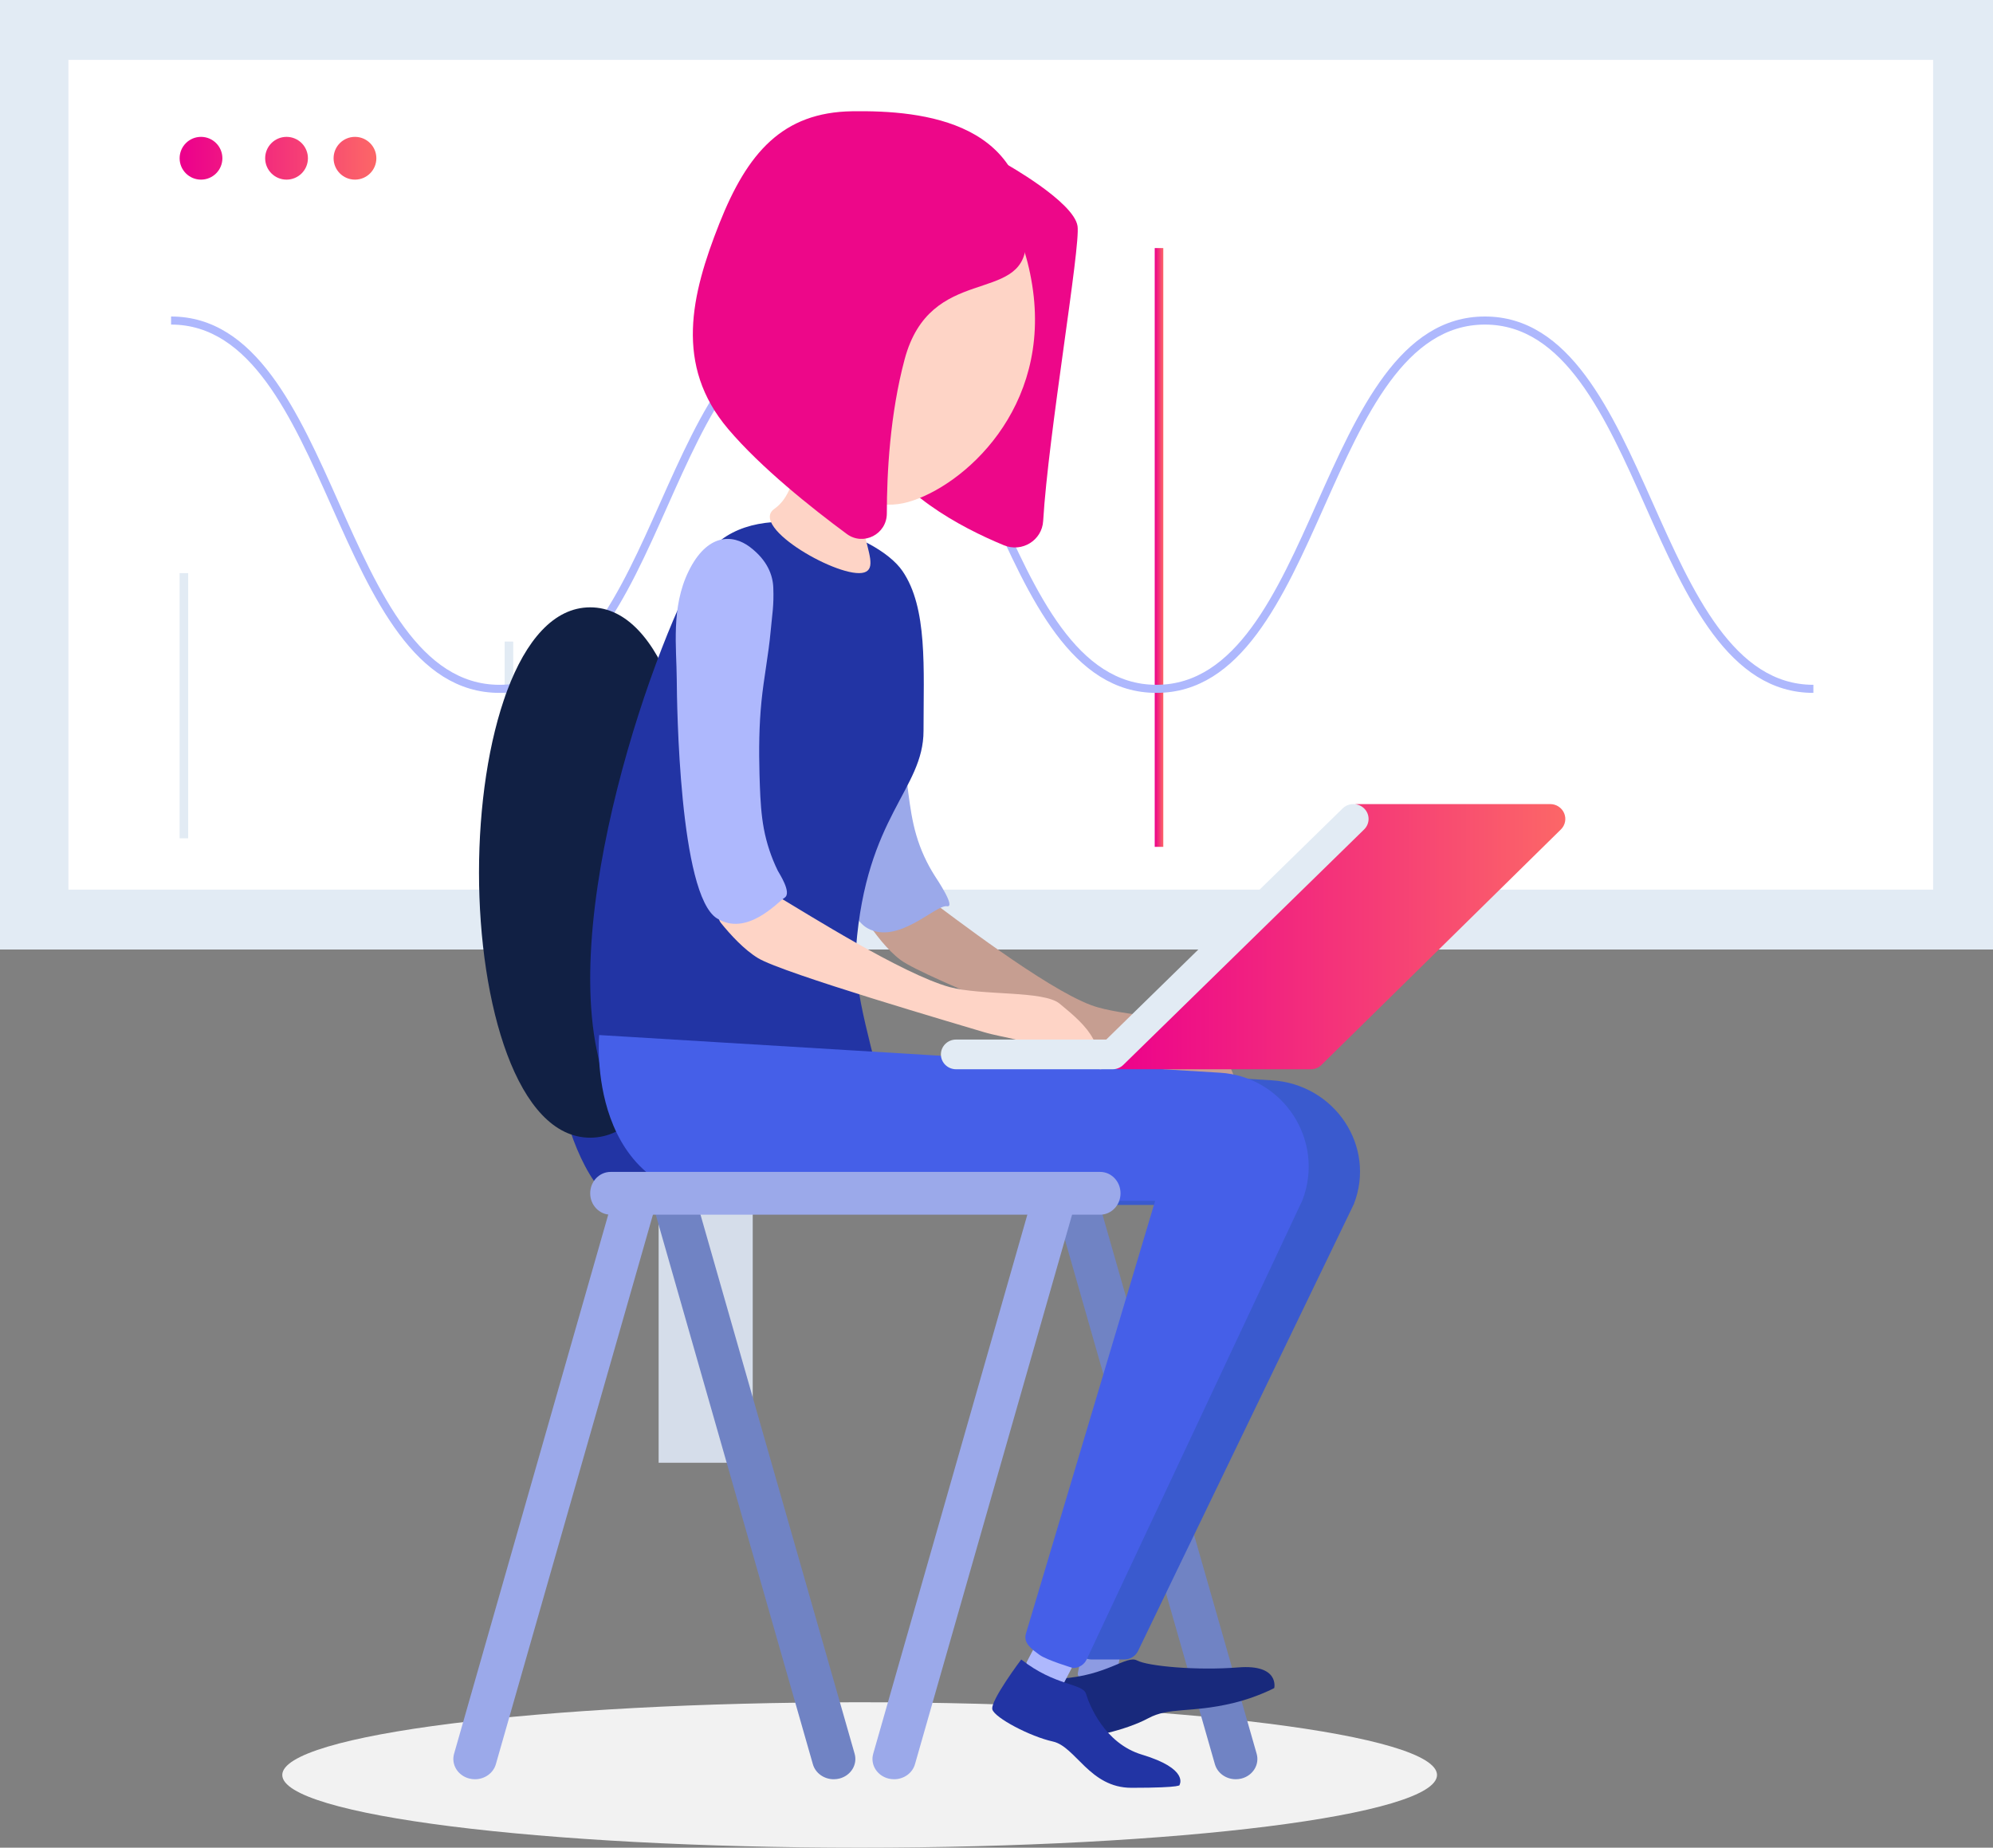<svg xmlns="http://www.w3.org/2000/svg" width="233" height="216" viewBox="0 0 233 216">
  <rect x="0" y="0" width="233" height="216" fill="#808080" stroke="none"/>
  <defs>
    <linearGradient id="mi-opportunities-ans-a" x1="1.301%" y1="50%" y2="50%">
      <stop offset="0%" stop-color="#EC008C"/>
      <stop offset="100%" stop-color="#FC6767"/>
    </linearGradient>
  </defs>
  <g fill="none" fill-rule="evenodd">
    <polygon fill="#D5DDEA" points="77 171 88 171 88 141 77 141"/>
    <polygon fill="#E2EBF4" points="0 111 233 111 233 0 0 0"/>
    <polygon fill="#FFF" points="8 104 226 104 226 7 8 7"/>
    <polygon fill="url(#mi-opportunities-ans-a)" points="135 99 136 99 136 29 135 29"/>
    <polygon fill="#E2EBF4" points="21 98 22 98 22 67 21 67"/>
    <polygon fill="#E2EBF4" points="59 99 60 99 60 75 59 75"/>
    <polygon fill="#E2EBF4" points="96 99 97 99 97 49 96 49"/>
    <path fill="#AEB8FD" d="M212,81 C202.094,81 197.151,69.913 192.369,59.193 C187.709,48.747 182.893,37.944 173.597,37.944 C164.301,37.944 159.483,48.747 154.824,59.193 C150.043,69.913 145.1,81 135.194,81 C125.291,81 120.346,69.913 115.566,59.193 C110.906,48.747 106.091,37.944 96.797,37.944 C87.502,37.944 82.685,48.747 78.026,59.193 C73.245,69.913 68.302,81 58.397,81 C48.494,81 43.549,69.913 38.769,59.193 C34.111,48.747 29.294,37.944 20,37.944 L20,37 C29.903,37 34.848,48.087 39.627,58.807 C44.286,69.253 49.102,80.056 58.397,80.056 C67.691,80.056 72.509,69.253 77.168,58.807 C81.949,48.087 86.892,37 96.797,37 C106.7,37 111.645,48.087 116.424,58.807 C121.083,69.253 125.899,80.056 135.194,80.056 C144.49,80.056 149.308,69.253 153.966,58.807 C158.747,48.087 163.691,37 173.597,37 C183.502,37 188.446,48.087 193.227,58.807 C197.886,69.253 202.704,80.056 212,80.056 L212,81 Z"/>
    <path fill="url(#mi-opportunities-ans-a)" d="M26 18.501C26 19.881 24.881 21 23.499 21 22.119 21 21 19.881 21 18.501 21 17.12 22.119 16 23.499 16 24.881 16 26 17.12 26 18.501M36 18.501C36 19.881 34.881 21 33.499 21 32.12 21 31 19.881 31 18.501 31 17.12 32.12 16 33.499 16 34.881 16 36 17.12 36 18.501M44 18.501C44 19.881 42.881 21 41.499 21 40.119 21 39 19.881 39 18.501 39 17.12 40.119 16 41.499 16 42.881 16 44 17.12 44 18.501"/>
    <path fill="#F2F2F2" d="M168,207.501 C168,212.195 137.779,216 100.501,216 C63.22,216 33,212.195 33,207.501 C33,202.805 63.22,199 100.501,199 C137.779,199 168,202.805 168,207.501"/>
    <path fill="#7083C4" d="M144.472 208C143.356 208 142.336 207.303 142.033 206.246L123.087 139.98C122.725 138.718 123.526 137.42 124.872 137.081 126.22 136.743 127.606 137.493 127.966 138.755L146.914 205.021C147.274 206.284 146.475 207.581 145.127 207.92 144.909 207.974 144.688 208 144.472 208M97.472 208C96.356 208 95.336 207.303 95.033 206.246L76.087 139.98C75.725 138.718 76.526 137.42 77.874 137.081 79.218 136.743 80.606 137.493 80.968 138.755L99.914 205.021C100.274 206.284 99.475 207.581 98.127 207.92 97.909 207.974 97.688 208 97.472 208"/>
    <path fill="#2234A4" d="M67.824,116.096 C64.529,117.01 64.404,123.728 65.984,129.891 C67.56,136.055 70.881,141.818 74.176,140.904 C77.47,139.99 77.596,133.27 76.019,127.106 C74.439,120.944 71.118,115.182 67.824,116.096"/>
    <path fill="#112044" d="M69,71 C60.465,71 56,86.595 56,102 C56,117.405 60.465,133 69,133 C77.535,133 82,117.405 82,102 C82,86.595 77.535,71 69,71"/>
    <path fill="#C69E91" d="M144.028,125.211 C143.343,123.563 142,122.156 140.382,120.541 C138.579,118.745 131.307,118.888 127.582,117.512 C122.154,115.506 110.954,106.82 108.778,105.251 C108.526,105.07 108.225,104.984 107.922,105.003 L102.268,105.378 C101.222,105.448 100.645,106.674 101.239,107.572 C102.233,109.074 103.715,111.052 105.296,112.23 C108.104,114.321 128.576,122.313 131.145,123.345 C133.713,124.375 135.985,124.471 138.038,126.417 C138.903,127.237 140.181,127.693 141.036,128.097 C142.073,128.586 142.829,128.628 143.261,128.588 C143.556,128.561 143.847,128.636 144.104,128.79 C145.813,129.83 144.667,126.745 144.028,125.211"/>
    <path fill="#9BA9EA" d="M94.653,80.953 C94.311,77.304 93.183,72.614 95.037,68.202 C96.993,63.546 100.199,63.38 102.505,64.746 C104.812,66.113 105.659,67.785 105.848,69.276 C106.118,71.407 105.982,72.279 105.958,74.426 C105.931,77.196 105.578,79.943 105.523,82.709 C105.467,85.569 105.685,88.43 106.016,91.272 C106.07,91.729 106.126,92.182 106.184,92.637 C106.4,94.321 106.646,96.009 107.126,97.641 C107.615,99.315 108.35,100.925 109.296,102.408 C109.477,102.691 111.804,106.131 110.707,105.942 C109.4,105.716 104.984,110.526 101.398,108.501 C96.613,105.801 94.941,84.026 94.653,80.953"/>
    <path fill="#8D9BE2" d="M129.938,196.991 L126.263,196.056 C126.081,196.011 125.968,195.805 126.008,195.599 L126.66,192.297 C126.699,192.093 126.88,191.963 127.062,192.009 L130.736,192.943 C130.917,192.99 131.032,193.194 130.992,193.4 L130.34,196.702 C130.3,196.906 130.12,197.036 129.938,196.991"/>
    <path fill="#18297C" d="M124,196.234 C124,196.234 124.883,202.338 125.861,202.868 C126.838,203.398 131.693,202.246 134.212,200.885 C136.73,199.524 139.106,200.295 144.154,199.098 C146.888,198.448 148.971,197.34 148.971,197.34 C148.971,197.34 149.624,194.536 144.762,194.927 C139.901,195.319 134.156,194.777 132.935,194.114 C131.713,193.45 129.455,195.893 124,196.234"/>
    <path fill="#ED0789" d="M117.532,19.12 C117.532,19.12 125.515,23.566 125.973,26.417 C126.353,28.771 122.554,50.795 121.955,60.912 C121.822,63.164 119.484,64.618 117.363,63.742 C112.261,61.636 104.488,57.515 101.801,51.169 C97.671,41.419 110.51,17.088 117.532,19.12"/>
    <path fill="#FED4C6" d="M91.107,50.224 C93.595,54.027 99.801,60.5 106.179,58.686 C112.555,56.873 122.99,47.806 120.67,33.3 C118.352,18.794 107.918,16.981 100.961,20.608 C94.005,24.233 82.412,36.927 91.107,50.224"/>
    <path fill="#FED4C6" d="M95,42.335 C93.083,38.96 86.695,35.587 84.78,37.611 C82.863,39.636 84.141,49.759 92.445,47.734"/>
    <path fill="#2234A4" d="M107.969,85.43 C107.969,78.126 108.462,71.065 105.507,66.755 C102.365,62.175 88.907,57.859 83.156,64.161 C78.944,68.773 65.706,102.973 69.763,122.757 C73.82,142.54 77.641,139.768 98.639,139.966 C110.388,140.075 99.281,121.124 100.082,110.766 C101.274,95.327 107.969,92.325 107.969,85.43"/>
    <path fill="#FED4C6" d="M93.04,52 C93.04,52 93.546,57.359 90.527,59.491 C87.509,61.622 98.322,67.771 101.039,66.92 C103.754,66.067 97.569,59.389 103,53.705"/>
    <path fill="#ED0789" d="M119.955,28.563 C119.514,35.621 108.747,30.828 105.759,42.005 C104.049,48.404 103.68,55.296 103.679,60.021 C103.677,62.456 100.94,63.858 98.995,62.421 C94.839,59.35 88.948,54.657 85.132,50.155 C78.811,42.702 80.804,34.454 84.092,26.147 C87.381,17.84 91.498,13.126 99.632,13.007 C108,12.885 120.852,14.216 119.955,28.563"/>
    <path fill="#AEB8FD" d="M123.85,196.951 L120.191,194.809 C120.013,194.705 119.947,194.462 120.047,194.271 L121.645,191.203 C121.744,191.014 121.973,190.944 122.151,191.049 L125.808,193.191 C125.987,193.297 126.053,193.538 125.954,193.728 L124.356,196.795 C124.256,196.986 124.028,197.056 123.85,196.951"/>
    <path fill="#2234A4" d="M119.391,194 C119.391,194 115.723,198.87 116.017,199.849 C116.312,200.827 120.425,203.003 123.094,203.59 C125.761,204.179 127.384,209.001 132.272,209 C138.522,209 137.902,208.641 137.902,208.641 C137.902,208.641 139.047,206.791 133.506,205.124 C129.082,203.792 127.329,199.227 126.962,198.003 C126.594,196.782 123.346,197.12 119.391,194"/>
    <path fill="#3A5ACE" d="M76.049,122 C76.049,122 74.288,140.862 91.85,140.862 L141.046,140.862 L125.945,191.762 C125.613,192.881 126.458,194 127.632,194 L131.459,194 C132.138,194 132.753,193.613 133.046,193.009 L158.272,140.774 C160.913,134.027 156.061,126.728 148.644,126.289 L76.049,122 Z"/>
    <path fill="#455FE8" d="M70.049,121 C70.049,121 68.288,140.385 85.85,140.385 L135.046,140.385 L119.94,190.974 C119.616,192.096 120.597,192.775 121.54,193.465 C122.382,194.079 125.452,195 125.452,195 C126.134,195 126.753,194.608 127.044,193.989 L152.272,140.294 C154.913,133.361 150.061,125.857 142.644,125.406 L70.049,121 Z"/>
    <path fill="#FED4C6" d="M127.81,121.471 C127.018,119.968 125.592,118.736 123.881,117.33 C121.974,115.767 114.797,116.424 111.02,115.392 C105.518,113.891 93.845,106.508 91.583,105.184 C91.324,105.031 91.019,104.971 90.721,105.013 L85.161,105.771 C84.13,105.911 83.645,107.108 84.295,107.912 C85.382,109.257 86.984,111.016 88.629,112.013 C91.549,113.783 112.339,119.848 114.948,120.636 C117.558,121.422 119.809,121.351 121.973,123.037 C122.886,123.748 124.179,124.087 125.055,124.406 C126.112,124.791 126.862,124.779 127.287,124.711 C127.578,124.662 127.869,124.712 128.132,124.842 C129.895,125.698 128.546,122.869 127.81,121.471"/>
    <path fill="#AEB8FD" d="M80.502,66.782 C82.683,62.328 85.659,62.419 87.681,63.955 C89.703,65.491 90.351,67.215 90.406,68.707 C90.484,70.837 90.287,71.691 90.094,73.813 C89.843,76.551 89.298,79.243 89.025,81.976 C88.741,84.804 88.715,87.654 88.792,90.494 C88.802,90.949 88.818,91.402 88.835,91.857 C88.899,93.541 88.991,95.23 89.302,96.886 C89.621,98.582 90.17,100.233 90.925,101.778 C91.07,102.071 92.604,104.363 91.735,104.937 C90.88,105.502 87.289,109.544 83.809,107.356 C79.417,104.594 79.138,82.437 79.118,79.373 C79.096,75.734 78.433,71.002 80.502,66.782 Z"/>
    <path fill="#9BA9EA" d="M128.617,142 L71.385,142 C70.069,142 69,140.882 69,139.502 C69,138.12 70.069,137 71.385,137 L128.617,137 C129.932,137 131,138.12 131,139.502 C131,140.882 129.932,142 128.617,142"/>
    <path fill="#9BA9EA" d="M55.528 208C55.312 208 55.091 207.974 54.875 207.92 53.527 207.581 52.726 206.284 53.086 205.021L72.034 138.755C72.394 137.493 73.78 136.743 75.128 137.081 76.476 137.42 77.275 138.718 76.913 139.98L57.969 206.246C57.664 207.303 56.644 208 55.528 208M104.528 208C104.312 208 104.091 207.974 103.873 207.92 102.525 207.581 101.726 206.284 102.086 205.021L121.034 138.755C121.394 137.493 122.779 136.743 124.128 137.081 125.474 137.42 126.275 138.718 125.913 139.98L106.967 206.246C106.664 207.303 105.644 208 104.528 208"/>
    <path fill="url(#mi-opportunities-ans-a)" d="M182.865,95.072 C182.591,94.422 181.948,94 181.235,94 L158.752,94 C158.283,94 157.834,94.183 157.502,94.51 L129.518,122.038 C129.012,122.534 128.861,123.28 129.135,123.928 C129.407,124.578 130.052,125 130.765,125 L153.248,125 C153.718,125 154.167,124.817 154.496,124.492 L182.483,96.965 C182.987,96.469 183.14,95.721 182.865,95.072"/>
    <path fill="#E2EBF4" d="M130.068,125 L111.776,125 C110.795,125 110,124.223 110,123.265 C110,122.306 110.795,121.527 111.776,121.527 L129.332,121.527 L156.967,94.509 C157.661,93.83 158.786,93.83 159.48,94.509 C160.173,95.187 160.173,96.284 159.48,96.964 L131.323,124.492 C130.991,124.817 130.539,125 130.068,125"/>
  </g>
</svg>
